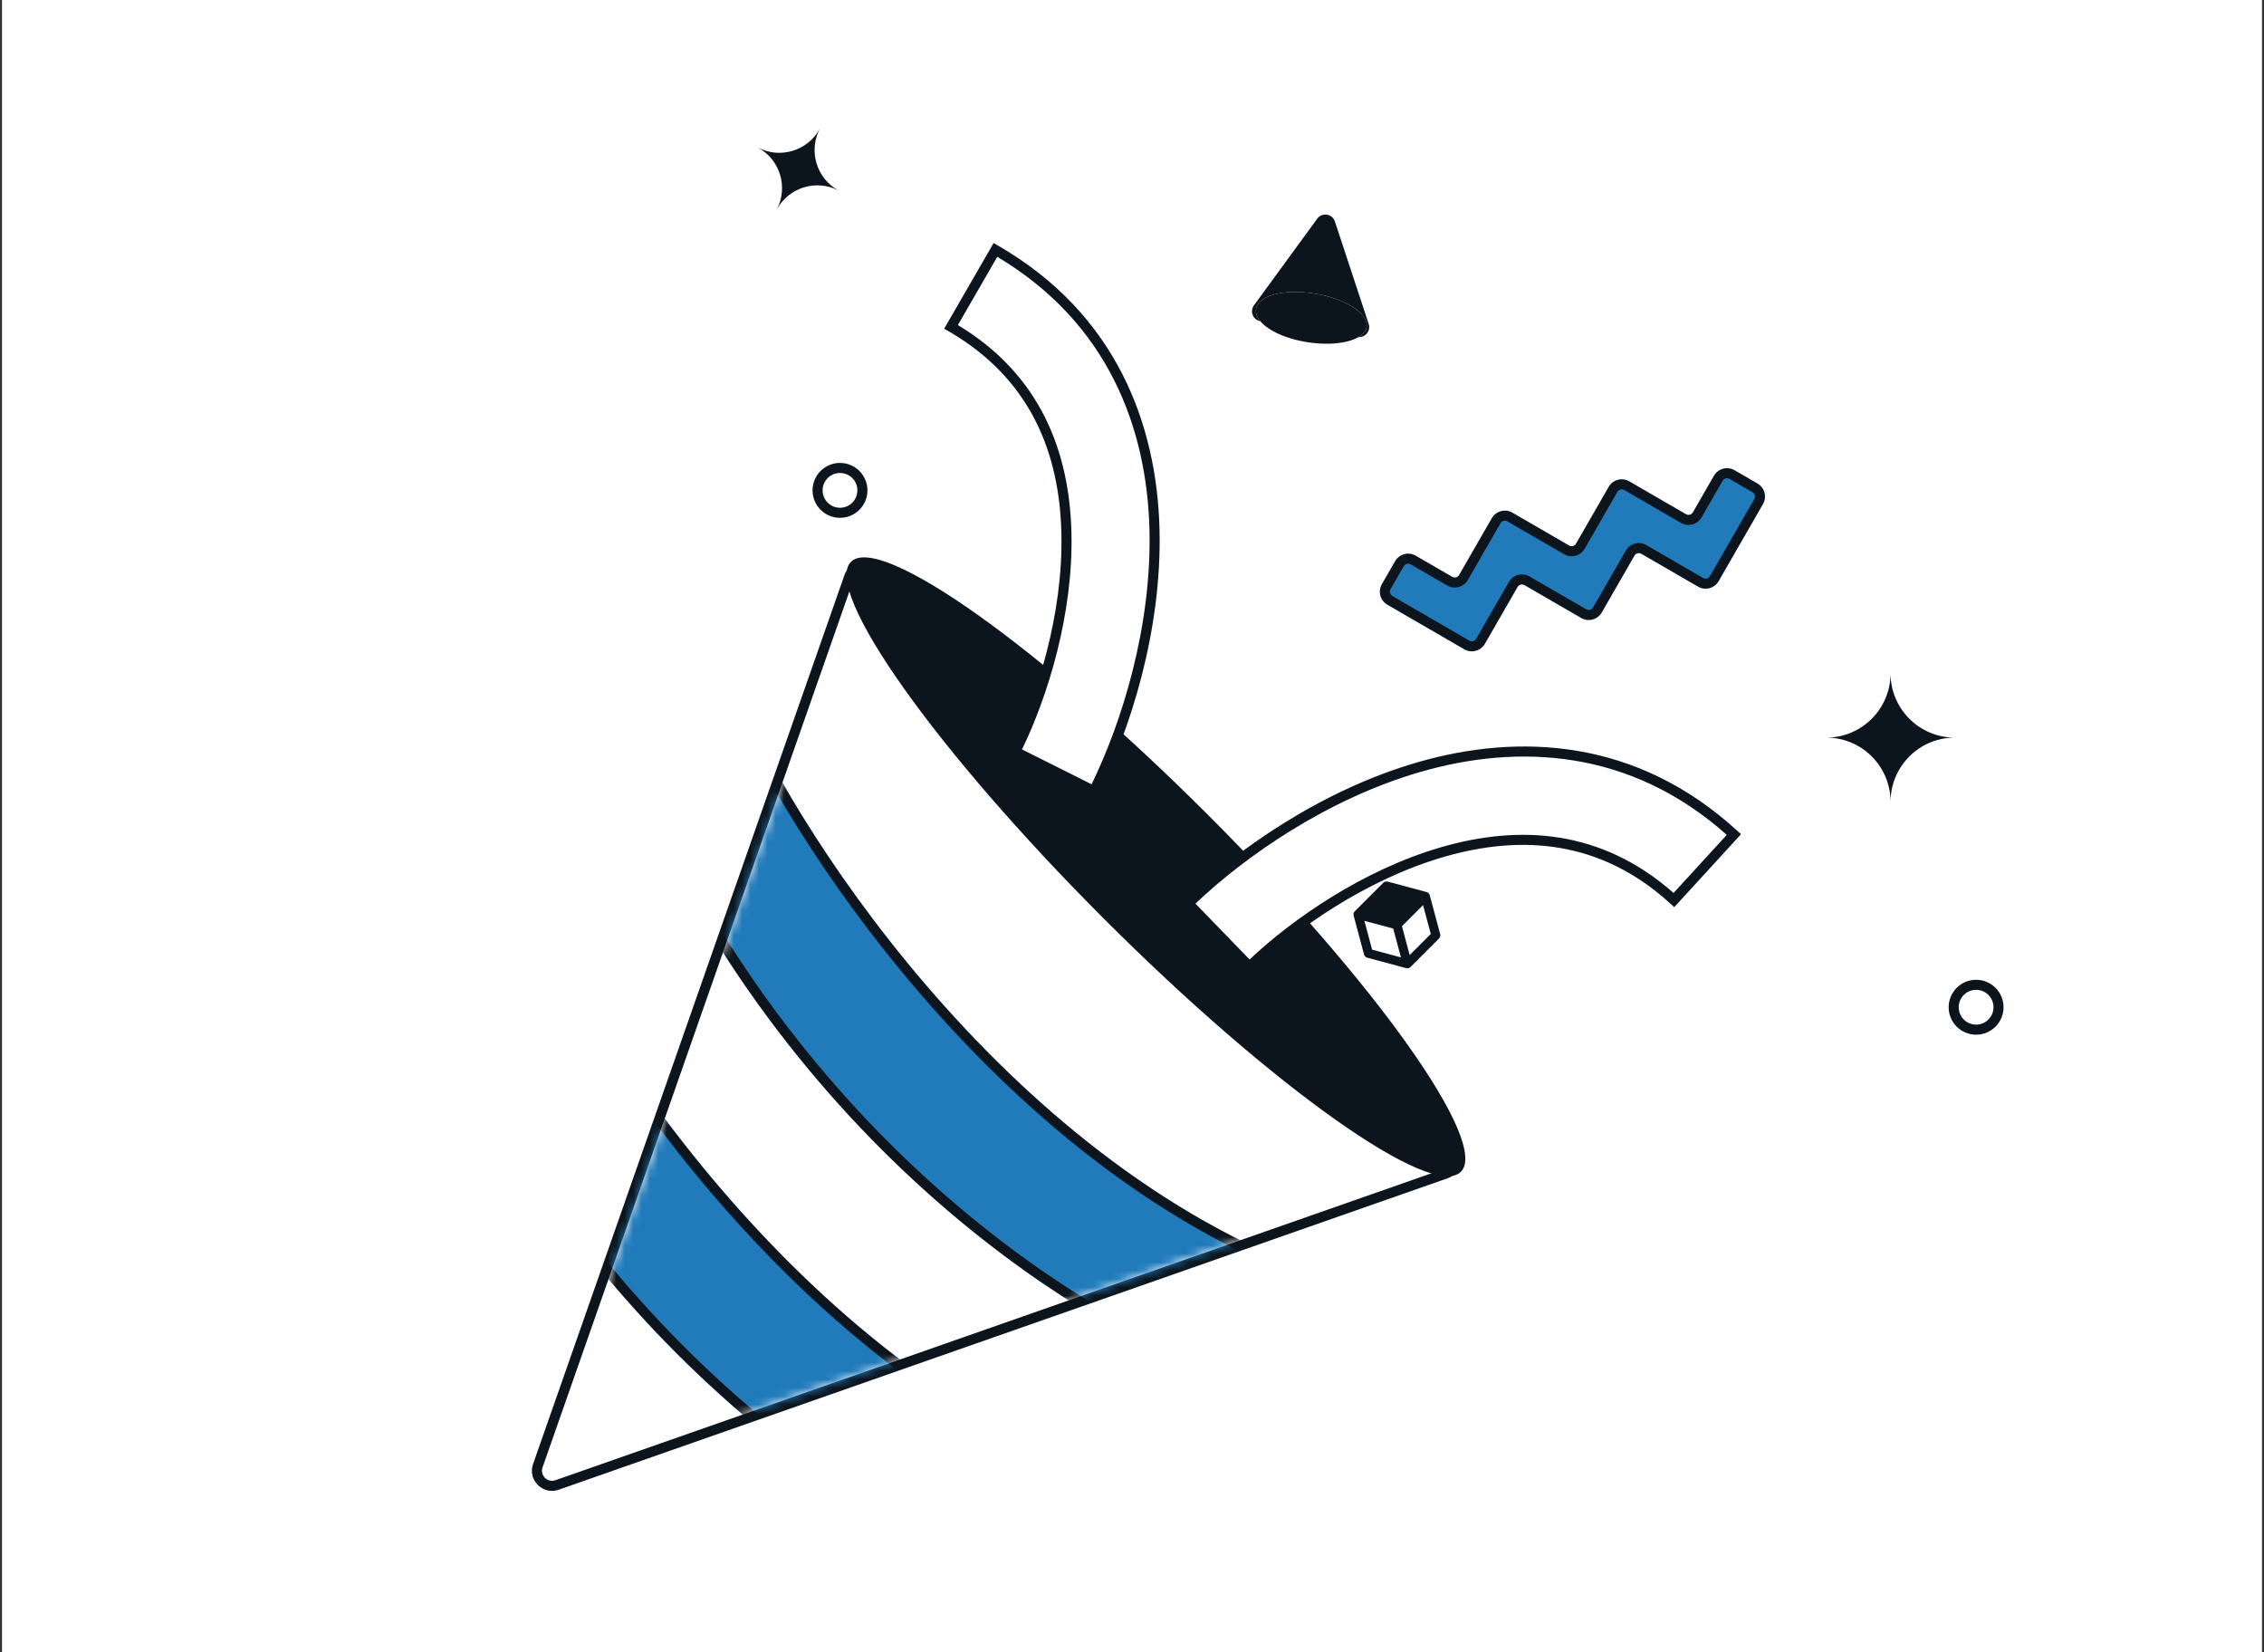 <svg width="270" height="197" viewBox="0 0 270 197" fill="none" xmlns="http://www.w3.org/2000/svg">
<rect x="0" y="0" width="270" height="197" fill="#333333" stroke="none"/>
<g clipPath="url(#clip0_5401_153944)">
<rect width="269.522" height="197" transform="translate(0.239)" fill="white"/>
<path d="M66.233 176.512C65.284 176.844 64.371 175.932 64.704 174.983L101.846 68.96C102.138 68.126 103.202 67.883 103.827 68.508L172.707 137.389C173.332 138.014 173.09 139.077 172.255 139.37L66.233 176.512Z" fill="white"/>
<path fillRule="evenodd" clipRule="evenodd" d="M63.571 174.583L100.713 68.56C101.298 66.891 103.425 66.406 104.675 67.657L173.556 136.537C174.806 137.787 174.321 139.914 172.652 140.499L66.63 177.641C64.731 178.306 62.906 176.481 63.571 174.583ZM64.704 174.98C64.371 175.929 65.284 176.841 66.233 176.509L172.255 139.367C173.09 139.074 173.332 138.011 172.707 137.385L103.827 68.505C103.202 67.88 102.138 68.123 101.846 68.957L64.704 174.98Z" fill="#0C151D"/>
<mask id="mask0_5401_153944" style="mask-type:alpha" maskUnits="userSpaceOnUse" x="64" y="68" width="110" height="109">
<path d="M66.233 176.508C65.284 176.841 64.371 175.928 64.704 174.979L101.846 68.956C102.138 68.122 103.202 67.879 103.827 68.505L172.707 137.385C173.332 138.01 173.09 139.074 172.255 139.366L66.233 176.508Z" fill="white"/>
</mask>
<g mask="url(#mask0_5401_153944)">
<path d="M157.277 152.532C118.843 138.894 92.807 96.879 87.435 82.69L76.276 93.848C95.783 137.82 130.965 158.731 146.119 163.69L157.277 152.532Z" fill="#217BBB"/>
<path fillRule="evenodd" clipRule="evenodd" d="M158.374 152.291L146.284 164.381L145.933 164.267C130.638 159.261 95.312 138.242 75.729 94.098L75.562 93.721L87.668 81.615L87.997 82.484C90.654 89.5 98.465 103.492 110.415 117.433C122.362 131.372 138.397 145.202 157.479 151.973L158.374 152.291ZM87.212 83.769L76.994 93.987C96.307 137.194 130.803 157.908 145.957 163.01L156.186 152.782C137.227 145.806 121.34 132.024 109.503 118.214C97.947 104.732 90.205 91.169 87.212 83.769Z" fill="#0C151D"/>
<path d="M132.895 176.919C94.461 163.281 68.425 121.265 63.053 107.076L51.895 118.235C71.401 162.206 106.584 183.118 121.737 188.077L132.895 176.919Z" fill="#217BBB"/>
<path fillRule="evenodd" clipRule="evenodd" d="M133.99 176.669L121.9 188.76L121.549 188.646C106.254 183.64 70.928 162.621 51.346 118.476L51.178 118.1L63.284 105.994L63.613 106.863C66.27 113.879 74.081 127.871 86.031 141.812C97.978 155.751 114.014 169.581 133.095 176.352L133.99 176.669ZM62.828 108.147L52.61 118.366C71.923 161.573 106.419 182.287 121.574 187.389L131.802 177.16C112.843 170.185 96.957 156.403 85.12 142.593C73.563 129.11 65.822 115.548 62.828 108.147Z" fill="#0C151D"/>
</g>
<path d="M174.222 139.729C170.798 143.153 151.74 129.646 131.655 109.56C111.57 89.475 98.063 70.418 101.487 66.994C104.91 63.57 123.968 77.077 144.053 97.162C164.138 117.248 177.645 136.305 174.222 139.729Z" fill="#0C151D"/>
<path fillRule="evenodd" clipRule="evenodd" d="M178.427 62.089C178.758 61.513 179.494 61.316 180.068 61.649L186.828 65.565C187.402 65.897 188.138 65.7 188.469 65.125L192.365 58.354C192.696 57.778 193.432 57.581 194.007 57.914L200.766 61.83C201.341 62.163 202.077 61.965 202.408 61.39L204.918 57.028C205.249 56.452 205.985 56.255 206.56 56.588L209.292 58.171C209.865 58.503 210.061 59.235 209.731 59.808L204.446 68.994C204.114 69.57 203.379 69.767 202.804 69.434L196.044 65.518C195.47 65.185 194.734 65.382 194.403 65.958L190.507 72.729C190.176 73.305 189.44 73.502 188.865 73.169L182.106 69.253C181.531 68.92 180.795 69.117 180.464 69.693L176.568 76.464C176.237 77.039 175.501 77.237 174.927 76.903L165.756 71.591C165.184 71.259 164.988 70.527 165.318 69.954L166.893 67.216C167.224 66.641 167.96 66.444 168.534 66.777L172.889 69.299C173.464 69.632 174.2 69.435 174.531 68.859L178.427 62.089Z" fill="#217BBB"/>
<path fillRule="evenodd" clipRule="evenodd" d="M193.707 58.435C193.419 58.269 193.051 58.367 192.886 58.655L188.99 65.426C188.493 66.29 187.389 66.585 186.527 66.086L179.768 62.17C179.481 62.004 179.113 62.102 178.947 62.39L175.051 69.161C174.554 70.025 173.451 70.32 172.589 69.821L168.234 67.298C167.947 67.132 167.579 67.23 167.413 67.518L165.838 70.256C165.673 70.542 165.771 70.908 166.057 71.074L175.228 76.387C175.515 76.553 175.883 76.455 176.049 76.167L179.945 69.396C180.441 68.532 181.545 68.237 182.407 68.736L189.166 72.652C189.454 72.818 189.822 72.72 189.987 72.432L193.883 65.661C194.38 64.797 195.484 64.502 196.346 65.001L203.105 68.917C203.392 69.084 203.76 68.985 203.926 68.697L209.211 59.511C209.376 59.224 209.278 58.858 208.992 58.693L206.259 57.109C205.972 56.943 205.604 57.041 205.438 57.329L202.929 61.691C202.432 62.555 201.328 62.851 200.466 62.351L193.707 58.435ZM191.846 58.057C192.342 57.193 193.446 56.898 194.308 57.397L201.068 61.313C201.355 61.479 201.723 61.381 201.888 61.093L204.398 56.731C204.895 55.867 205.999 55.572 206.861 56.071L209.594 57.654C210.452 58.152 210.746 59.25 210.251 60.109L204.966 69.296C204.469 70.159 203.366 70.455 202.504 69.955L195.744 66.04C195.457 65.873 195.089 65.972 194.923 66.259L191.027 73.03C190.531 73.894 189.427 74.19 188.565 73.69L181.805 69.774C181.518 69.608 181.15 69.706 180.985 69.994L177.089 76.765C176.592 77.629 175.488 77.924 174.626 77.425L165.456 72.112C164.598 71.615 164.303 70.517 164.798 69.657L166.373 66.92C166.87 66.056 167.974 65.76 168.836 66.26L173.19 68.783C173.478 68.949 173.846 68.85 174.011 68.563L177.907 61.792C178.404 60.928 179.508 60.633 180.37 61.132L187.129 65.048C187.416 65.214 187.784 65.116 187.95 64.828L191.846 58.057Z" fill="#0C151D"/>
<path d="M181.675 122.366L185.287 118.63L190.569 119.982L191.953 125.147L188.055 128.959L183.059 127.53L181.675 122.366Z" fill="white"/>
<path fillRule="evenodd" clipRule="evenodd" d="M164.968 105.265C165.104 105.129 165.303 105.076 165.489 105.126L170.128 106.369C170.314 106.419 170.46 106.564 170.509 106.75L171.753 111.39C171.802 111.576 171.749 111.774 171.613 111.91L168.217 115.307C168.08 115.443 167.882 115.496 167.696 115.446L163.056 114.203C162.87 114.153 162.725 114.008 162.675 113.822L161.432 109.182C161.382 108.996 161.435 108.798 161.572 108.662L164.968 105.265ZM162.715 109.805L163.636 113.242L167.073 114.163L166.152 110.726L162.715 109.805ZM167.194 110.447L168.115 113.884L170.631 111.368L169.71 107.931L167.194 110.447ZM168.947 107.169L166.431 109.685L162.994 108.764L165.51 106.248L168.947 107.169Z" fill="#0C151D"/>
<path fillRule="evenodd" clipRule="evenodd" d="M217.936 87.954C222.056 87.881 225.384 84.557 225.462 80.438L225.465 80.438C225.543 84.558 228.871 87.882 232.992 87.954L232.992 87.956C228.864 88.028 225.531 91.364 225.464 95.494L225.462 95.494C225.396 91.365 222.064 88.029 217.936 87.956L217.936 87.954Z" fill="#0C151D"/>
<path fillRule="evenodd" clipRule="evenodd" d="M99.975 22.703C97.335 21.355 94.098 22.344 92.662 24.938L92.66 24.938C94.012 22.299 93.027 19.061 90.436 17.622L90.437 17.621C93.072 18.965 96.301 17.982 97.741 15.399L97.743 15.4C96.402 18.036 97.388 21.265 99.975 22.702L99.975 22.703Z" fill="#0C151D"/>
<path d="M102.85 58.476C102.85 59.952 101.654 61.149 100.177 61.149C98.701 61.149 97.504 59.952 97.504 58.476C97.504 57 98.701 55.803 100.177 55.803C101.654 55.803 102.85 57 102.85 58.476Z" fill="white"/>
<path fillRule="evenodd" clipRule="evenodd" d="M100.177 56.401C99.032 56.401 98.103 57.329 98.103 58.474C98.103 59.62 99.032 60.548 100.177 60.548C101.322 60.548 102.25 59.62 102.25 58.474C102.25 57.329 101.322 56.401 100.177 56.401ZM96.903 58.474C96.903 56.667 98.369 55.201 100.177 55.201C101.984 55.201 103.45 56.667 103.45 58.474C103.45 60.282 101.984 61.748 100.177 61.748C98.369 61.748 96.903 60.282 96.903 58.474Z" fill="#0C151D"/>
<path d="M238.339 120.105C238.339 121.581 237.142 122.778 235.665 122.778C234.189 122.778 232.992 121.581 232.992 120.105C232.992 118.629 234.189 117.432 235.665 117.432C237.142 117.432 238.339 118.629 238.339 120.105Z" fill="white"/>
<path fillRule="evenodd" clipRule="evenodd" d="M235.666 118.034C234.521 118.034 233.593 118.962 233.593 120.107C233.593 121.252 234.521 122.181 235.666 122.181C236.811 122.181 237.739 121.252 237.739 120.107C237.739 118.962 236.811 118.034 235.666 118.034ZM232.393 120.107C232.393 118.299 233.858 116.834 235.666 116.834C237.474 116.834 238.939 118.299 238.939 120.107C238.939 121.915 237.474 123.381 235.666 123.381C233.858 123.381 232.393 121.915 232.393 120.107Z" fill="#0C151D"/>
<path fillRule="evenodd" clipRule="evenodd" d="M172.083 101.588C162.573 104.329 153.95 110.458 149.008 115.261L141.716 107.737C147.556 102.062 157.656 94.809 169.272 91.46C181.103 88.05 194.91 88.638 206.783 99.514L199.626 107.327C191.103 99.519 181.379 98.908 172.083 101.588Z" fill="white"/>
<path fillRule="evenodd" clipRule="evenodd" d="M169.107 90.883C181.079 87.432 195.121 88.017 207.188 99.071L207.631 99.477L199.664 108.174L199.221 107.768C190.891 100.138 181.402 99.525 172.25 102.164C162.859 104.871 154.319 110.937 149.427 115.691L148.996 116.109L140.869 107.724L141.298 107.306C147.189 101.582 157.372 94.267 169.107 90.883ZM205.933 99.554C194.356 89.244 180.98 88.709 169.439 92.036C158.223 95.27 148.415 102.191 142.567 107.752L149.024 114.414C154.077 109.63 162.562 103.708 171.918 101.011C181.196 98.335 190.976 98.879 199.586 106.482L205.933 99.554Z" fill="#0C151D"/>
<path fillRule="evenodd" clipRule="evenodd" d="M127.177 63.52C127.424 73.415 124.173 83.482 121.08 89.64L130.449 94.331C134.104 87.054 137.982 75.24 137.681 63.154C137.374 50.846 132.659 37.856 118.715 29.805L113.418 38.98C123.428 44.76 126.936 53.849 127.177 63.52Z" fill="white"/>
<path fillRule="evenodd" clipRule="evenodd" d="M138.282 63.135C137.971 50.679 133.189 37.464 119.016 29.281L118.496 28.981L112.599 39.196L113.118 39.496C122.902 45.144 126.341 54.009 126.578 63.531C126.822 73.302 123.606 83.271 120.544 89.366L120.275 89.903L130.717 95.131L130.986 94.596C134.673 87.256 138.586 75.344 138.282 63.135ZM118.933 30.624C132.249 38.563 136.783 51.158 137.082 63.165C137.373 74.835 133.723 86.27 130.18 93.52L121.883 89.366C124.925 83.108 128.02 73.235 127.778 63.501C127.537 53.848 124.077 44.684 114.235 38.761L118.933 30.624Z" fill="#0C151D"/>
<path d="M157.089 26.08C157.665 25.291 158.891 25.484 159.197 26.411L163.227 38.622C163.509 39.477 162.784 40.327 161.895 40.183L150.321 38.304C149.437 38.161 149.016 37.135 149.544 36.412L157.089 26.08Z" fill="white"/>
<path fillRule="evenodd" clipRule="evenodd" d="M162.088 38.998L158.058 26.787L150.513 37.12L162.088 38.998ZM159.197 26.411C158.891 25.484 157.665 25.291 157.089 26.08L149.544 36.412C149.016 37.135 149.437 38.161 150.321 38.304L161.895 40.183C162.784 40.327 163.509 39.477 163.227 38.622L159.197 26.411Z" fill="#0C151D"/>
<path d="M162.979 38.983C162.72 40.58 159.521 41.39 155.834 40.792C152.148 40.194 149.536 38.441 149.795 36.844C150.055 35.246 153.086 34.409 156.773 35.008C160.46 35.606 163.238 37.386 162.979 38.983Z" fill="white"/>
<path fillRule="evenodd" clipRule="evenodd" d="M161.794 38.791L161.794 38.791L161.794 38.791C161.795 38.785 161.812 38.686 161.655 38.462C161.491 38.229 161.187 37.938 160.708 37.631C159.753 37.019 158.301 36.471 156.581 36.192C154.86 35.913 153.357 35.981 152.308 36.262C151.149 36.571 150.988 36.987 150.98 37.036C150.972 37.084 150.994 37.53 151.995 38.191C152.902 38.788 154.306 39.328 156.026 39.607C157.747 39.887 159.298 39.826 160.397 39.547C160.949 39.408 161.329 39.228 161.558 39.059C161.778 38.896 161.793 38.797 161.794 38.791ZM155.834 40.792C159.521 41.39 162.72 40.58 162.979 38.983C163.238 37.386 160.46 35.606 156.773 35.008C153.086 34.409 150.055 35.246 149.795 36.844C149.536 38.441 152.148 40.194 155.834 40.792Z" fill="#0C151D"/>
</g>
<defs>
<clipPath id="clip0_5401_153944">
<rect width="269.522" height="197" fill="white" transform="translate(0.239)"/>
</clipPath>
</defs>
</svg>
